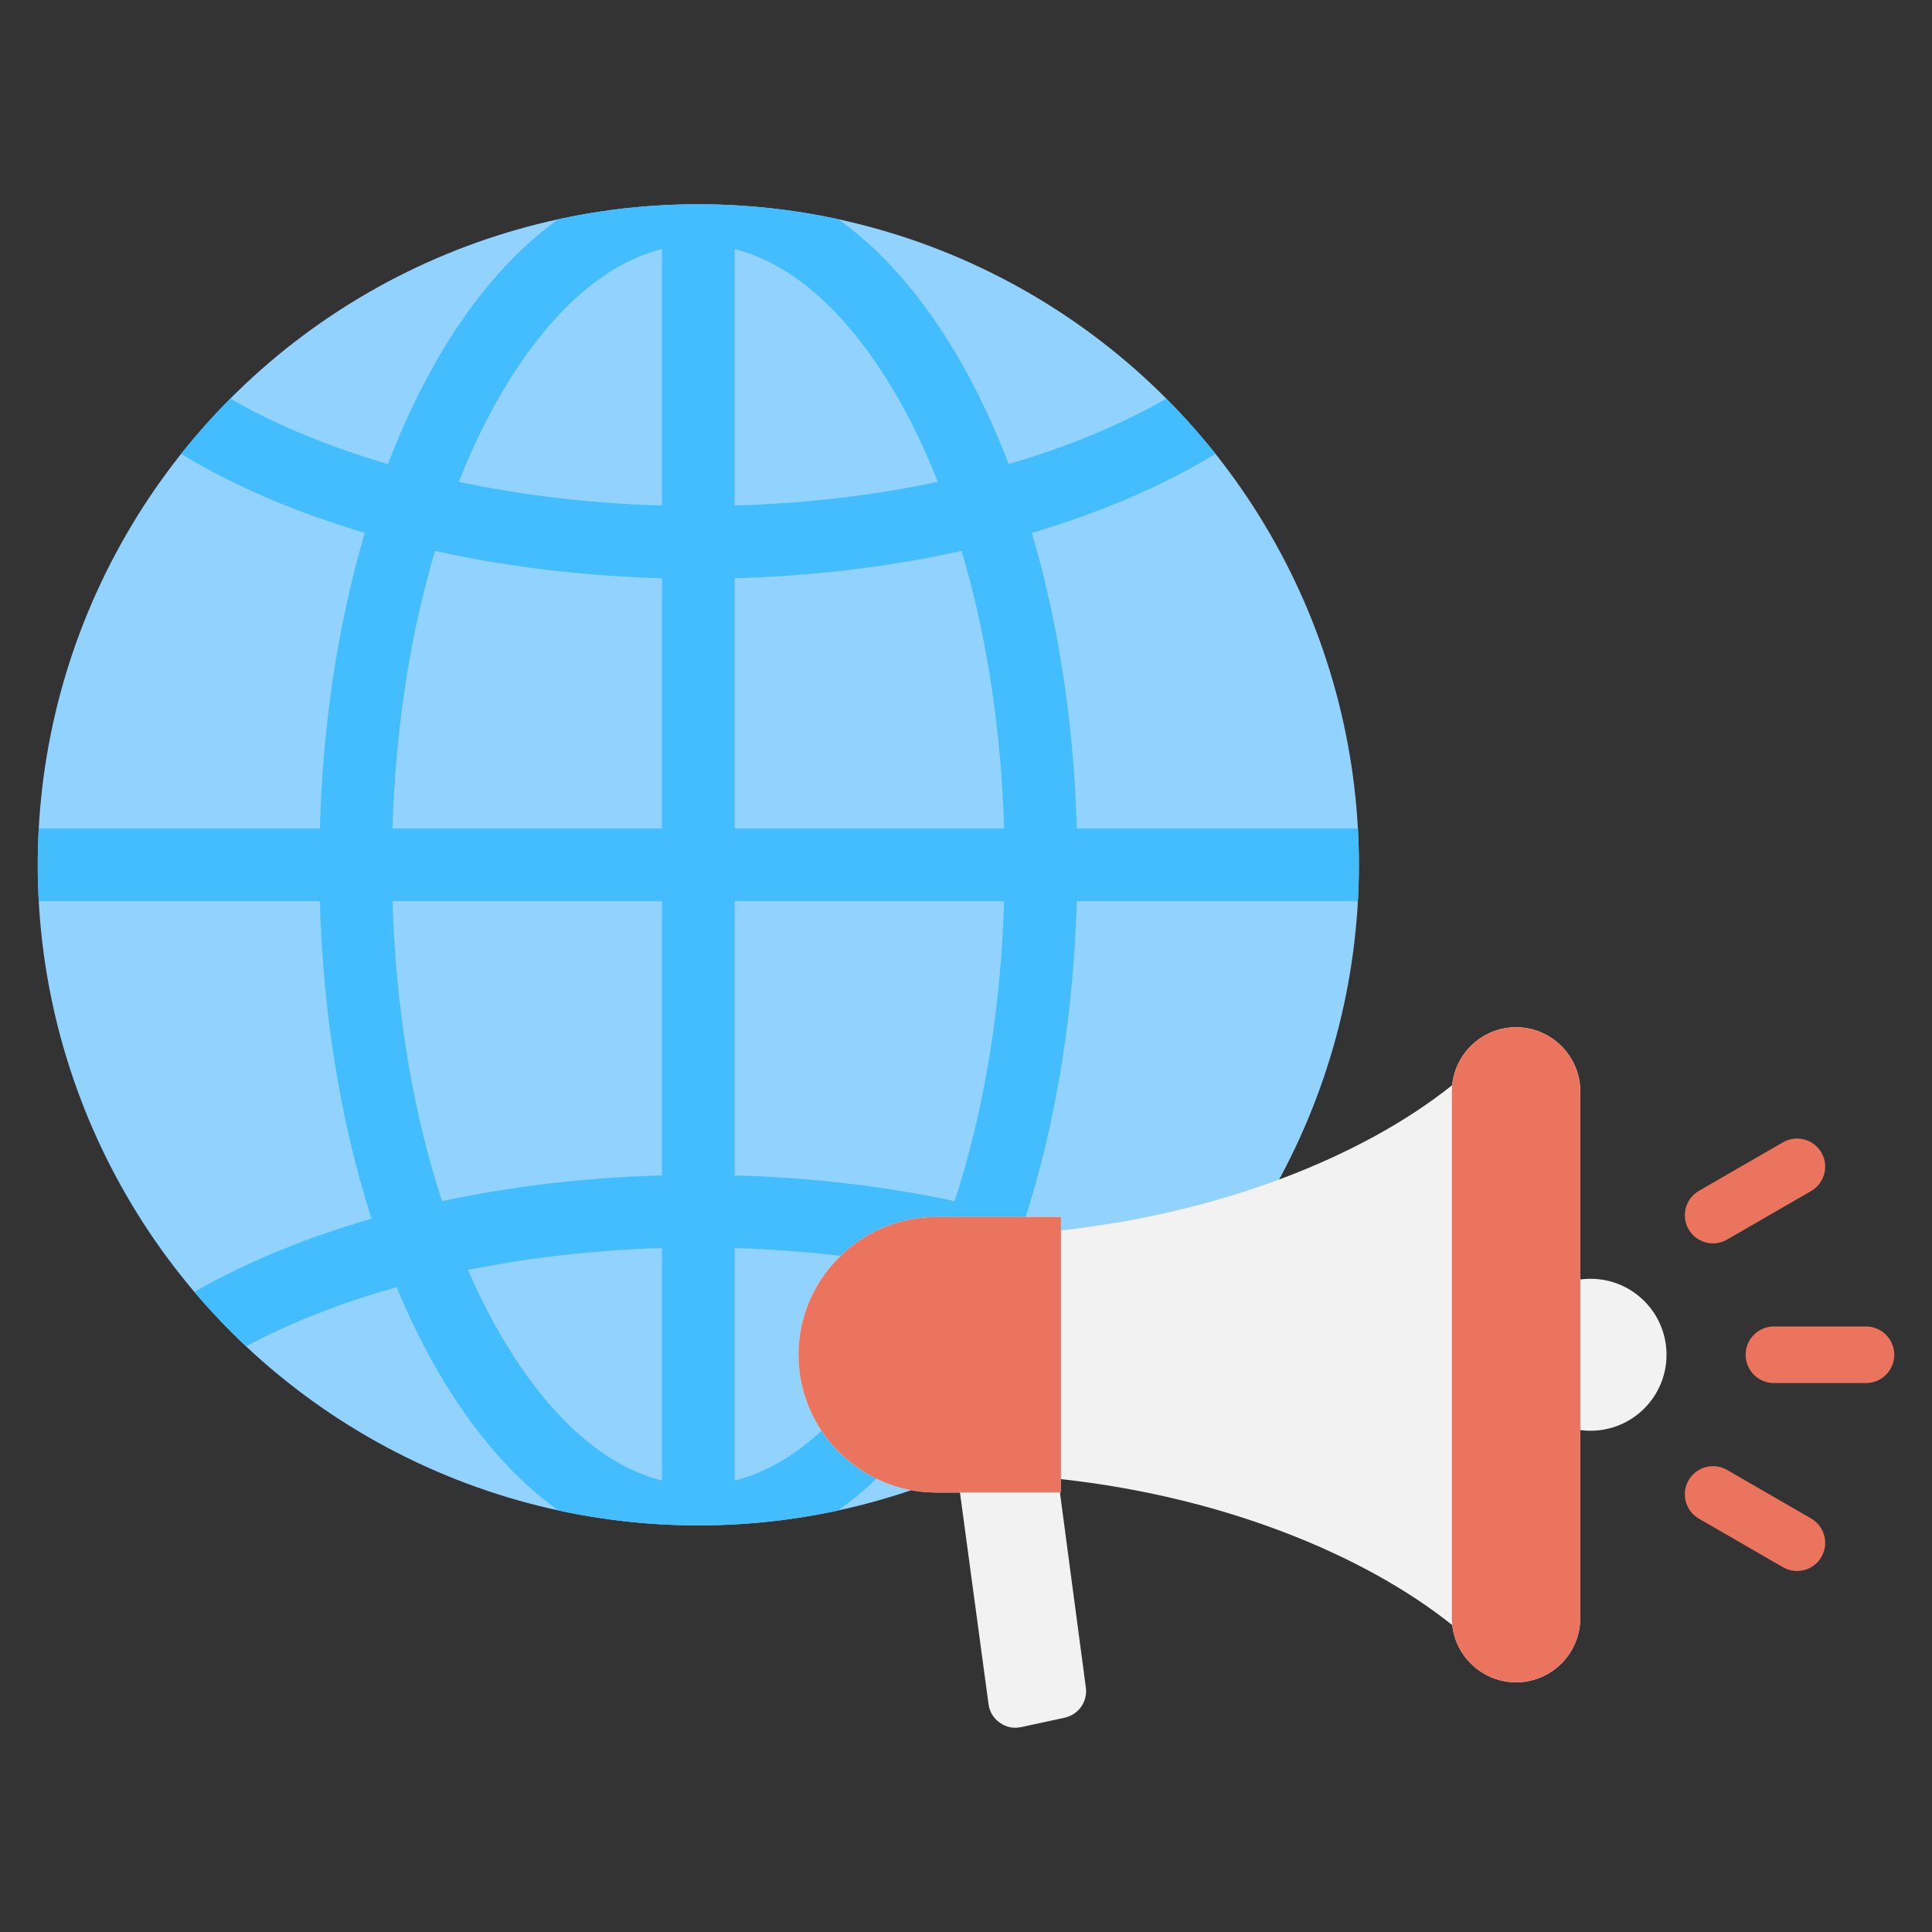 <svg id="Layer_1" enable-background="new 0 0 512 512" height="512" viewBox="0 0 512 512" width="512" xmlns="http://www.w3.org/2000/svg"><rect x="0" y="0" width="512" height="512" fill="#333333" stroke="none"/><g clip-rule="evenodd" fill-rule="evenodd"><g><circle cx="185.062" cy="229.189" fill="#92d2fe" r="175.062"/><path d="m185.062 54.127c12.701 0 25.083 1.366 37.016 3.935 15.343 10.875 27.14 27.233 35.701 43.639 3.596 6.892 6.752 14.021 9.529 21.283 14.424-4.216 28.751-9.849 41.781-17.336 4.61 4.628 8.958 9.517 13.031 14.634l-.266.16c-14.973 9.058-31.624 15.81-48.408 20.772 7.444 25.293 11.184 52.014 11.915 78.346h74.496c.173 3.188.267 6.398.267 9.629s-.094 6.441-.267 9.629h-74.497c-.785 28.295-5.051 57.178-13.702 84.167 16.093 4.633 32.02 10.873 46.566 19.164l.383.219c-4.291 5.058-8.864 9.871-13.695 14.411-12.573-6.706-26.168-11.806-39.883-15.667-2.194 5.288-4.601 10.491-7.249 15.566-8.56 16.405-20.358 32.764-35.701 43.639-11.933 2.57-24.315 3.934-37.016 3.934-12.702 0-25.083-1.365-37.016-3.934-15.342-10.875-27.14-27.233-35.701-43.639-2.648-5.075-5.055-10.278-7.249-15.566-13.716 3.861-27.31 8.961-39.884 15.667-4.832-4.54-9.403-9.353-13.695-14.411l.383-.219c14.545-8.292 30.472-14.531 46.566-19.164-8.651-26.989-12.917-55.872-13.702-84.167h-74.498c-.173-3.188-.267-6.397-.267-9.629s.094-6.441.267-9.629h74.496c.731-26.332 4.471-53.053 11.915-78.346-16.784-4.963-33.435-11.714-48.408-20.772l-.266-.16c4.072-5.118 8.421-10.006 13.031-14.634 13.029 7.487 27.357 13.12 41.78 17.336 2.778-7.262 5.933-14.391 9.529-21.283 8.561-16.405 20.358-32.764 35.701-43.639 11.934-2.57 24.315-3.935 37.017-3.935zm9.629 11.884v67.966c18.057-.525 36.174-2.535 53.852-6.284-2.305-5.827-4.884-11.554-7.782-17.109-9.429-18.069-25.086-39.311-46.07-44.573zm60.148 79.989c-19.717 4.356-39.969 6.68-60.148 7.241v66.319h71.406c-.718-24.709-4.219-49.84-11.258-73.56zm-60.148 92.818v72.679c19.553.541 39.166 2.732 58.298 6.823 8.296-25.432 12.33-52.795 13.106-79.502zm0 91.944v61.606c20.984-5.262 36.641-26.505 46.07-44.574 1.92-3.679 3.698-7.434 5.35-11.241-16.905-3.427-34.183-5.288-51.42-5.791zm-19.258 61.605v-61.606c-17.237.503-34.514 2.364-51.419 5.791 1.651 3.808 3.43 7.562 5.35 11.241 9.428 18.07 25.085 39.312 46.069 44.574zm-58.298-74.047c19.132-4.092 38.745-6.283 58.298-6.823v-72.679h-71.405c.777 26.707 4.811 54.07 13.107 79.502zm58.298-98.76v-66.319c-20.179-.56-40.431-2.885-60.148-7.241-7.039 23.719-10.54 48.85-11.258 73.56zm0-85.583v-67.966c-20.984 5.262-36.641 26.505-46.07 44.574-2.899 5.555-5.478 11.281-7.782 17.109 17.678 3.748 35.795 5.757 53.852 6.283z" fill="#43bdfd"/></g><g><g fill="#f2f2f2"><path d="m251.647 375.144h26.531l9.588 72.089c.496 3.729-1.962 7.182-5.638 7.978l-11.469 2.485c-2.048.444-3.979.052-5.692-1.155s-2.724-2.894-3.004-4.971z"/><path d="m401.778 272.219c9.358 0 17.014 7.656 17.014 17.014v139.588c0 9.358-7.656 17.014-17.014 17.014-8.732 0-15.982-6.667-16.912-15.163l-.001-.001c-23.807-19.038-61.435-34.064-103.7-38.688v3.547h-33.042c-20.077 0-36.503-16.427-36.503-36.503v-.001c0-20.077 16.426-36.503 36.503-36.503h33.042v3.547c42.265-4.624 79.872-19.452 103.679-38.49l.001-.001c.839-8.589 8.133-15.36 16.933-15.36z"/><path d="m417.127 339.373v39.308c1.411.313 2.877.48 4.383.48 11.12 0 20.134-9.014 20.134-20.134s-9.014-20.134-20.134-20.134c-1.506 0-2.972.167-4.383.48z"/></g><path d="m281.165 322.523h-33.042c-20.077 0-36.503 16.427-36.503 36.503 0 20.077 16.426 36.503 36.503 36.503h33.042z" fill="#eb745e"/><path d="m401.778 272.219c9.358 0 17.014 7.656 17.014 17.014v139.588c0 9.358-7.656 17.014-17.014 17.014-9.358 0-17.014-7.656-17.014-17.014v-139.588c0-9.358 7.656-17.014 17.014-17.014z" fill="#eb745e"/><path d="m450.241 402.474 22.288 12.868c3.565 2.058 8.131.812 10.179-2.753 2.051-3.569.807-8.128-2.753-10.184l-22.288-12.868c-3.565-2.058-8.131-.812-10.179 2.753-2.052 3.569-.808 8.128 2.753 10.184zm7.425-73.957 22.288-12.868c3.561-2.056 4.804-6.614 2.753-10.184-2.048-3.565-6.614-4.81-10.179-2.752l-22.288 12.868c-3.56 2.056-4.804 6.614-2.753 10.184 2.048 3.564 6.614 4.811 10.179 2.752zm12.438 38.008h24.398c4.142 0 7.498-3.357 7.498-7.498 0-4.142-3.357-7.499-7.498-7.499h-24.398c-4.142 0-7.498 3.357-7.498 7.499s3.356 7.498 7.498 7.498z" fill="#eb745e"/></g></g></svg>